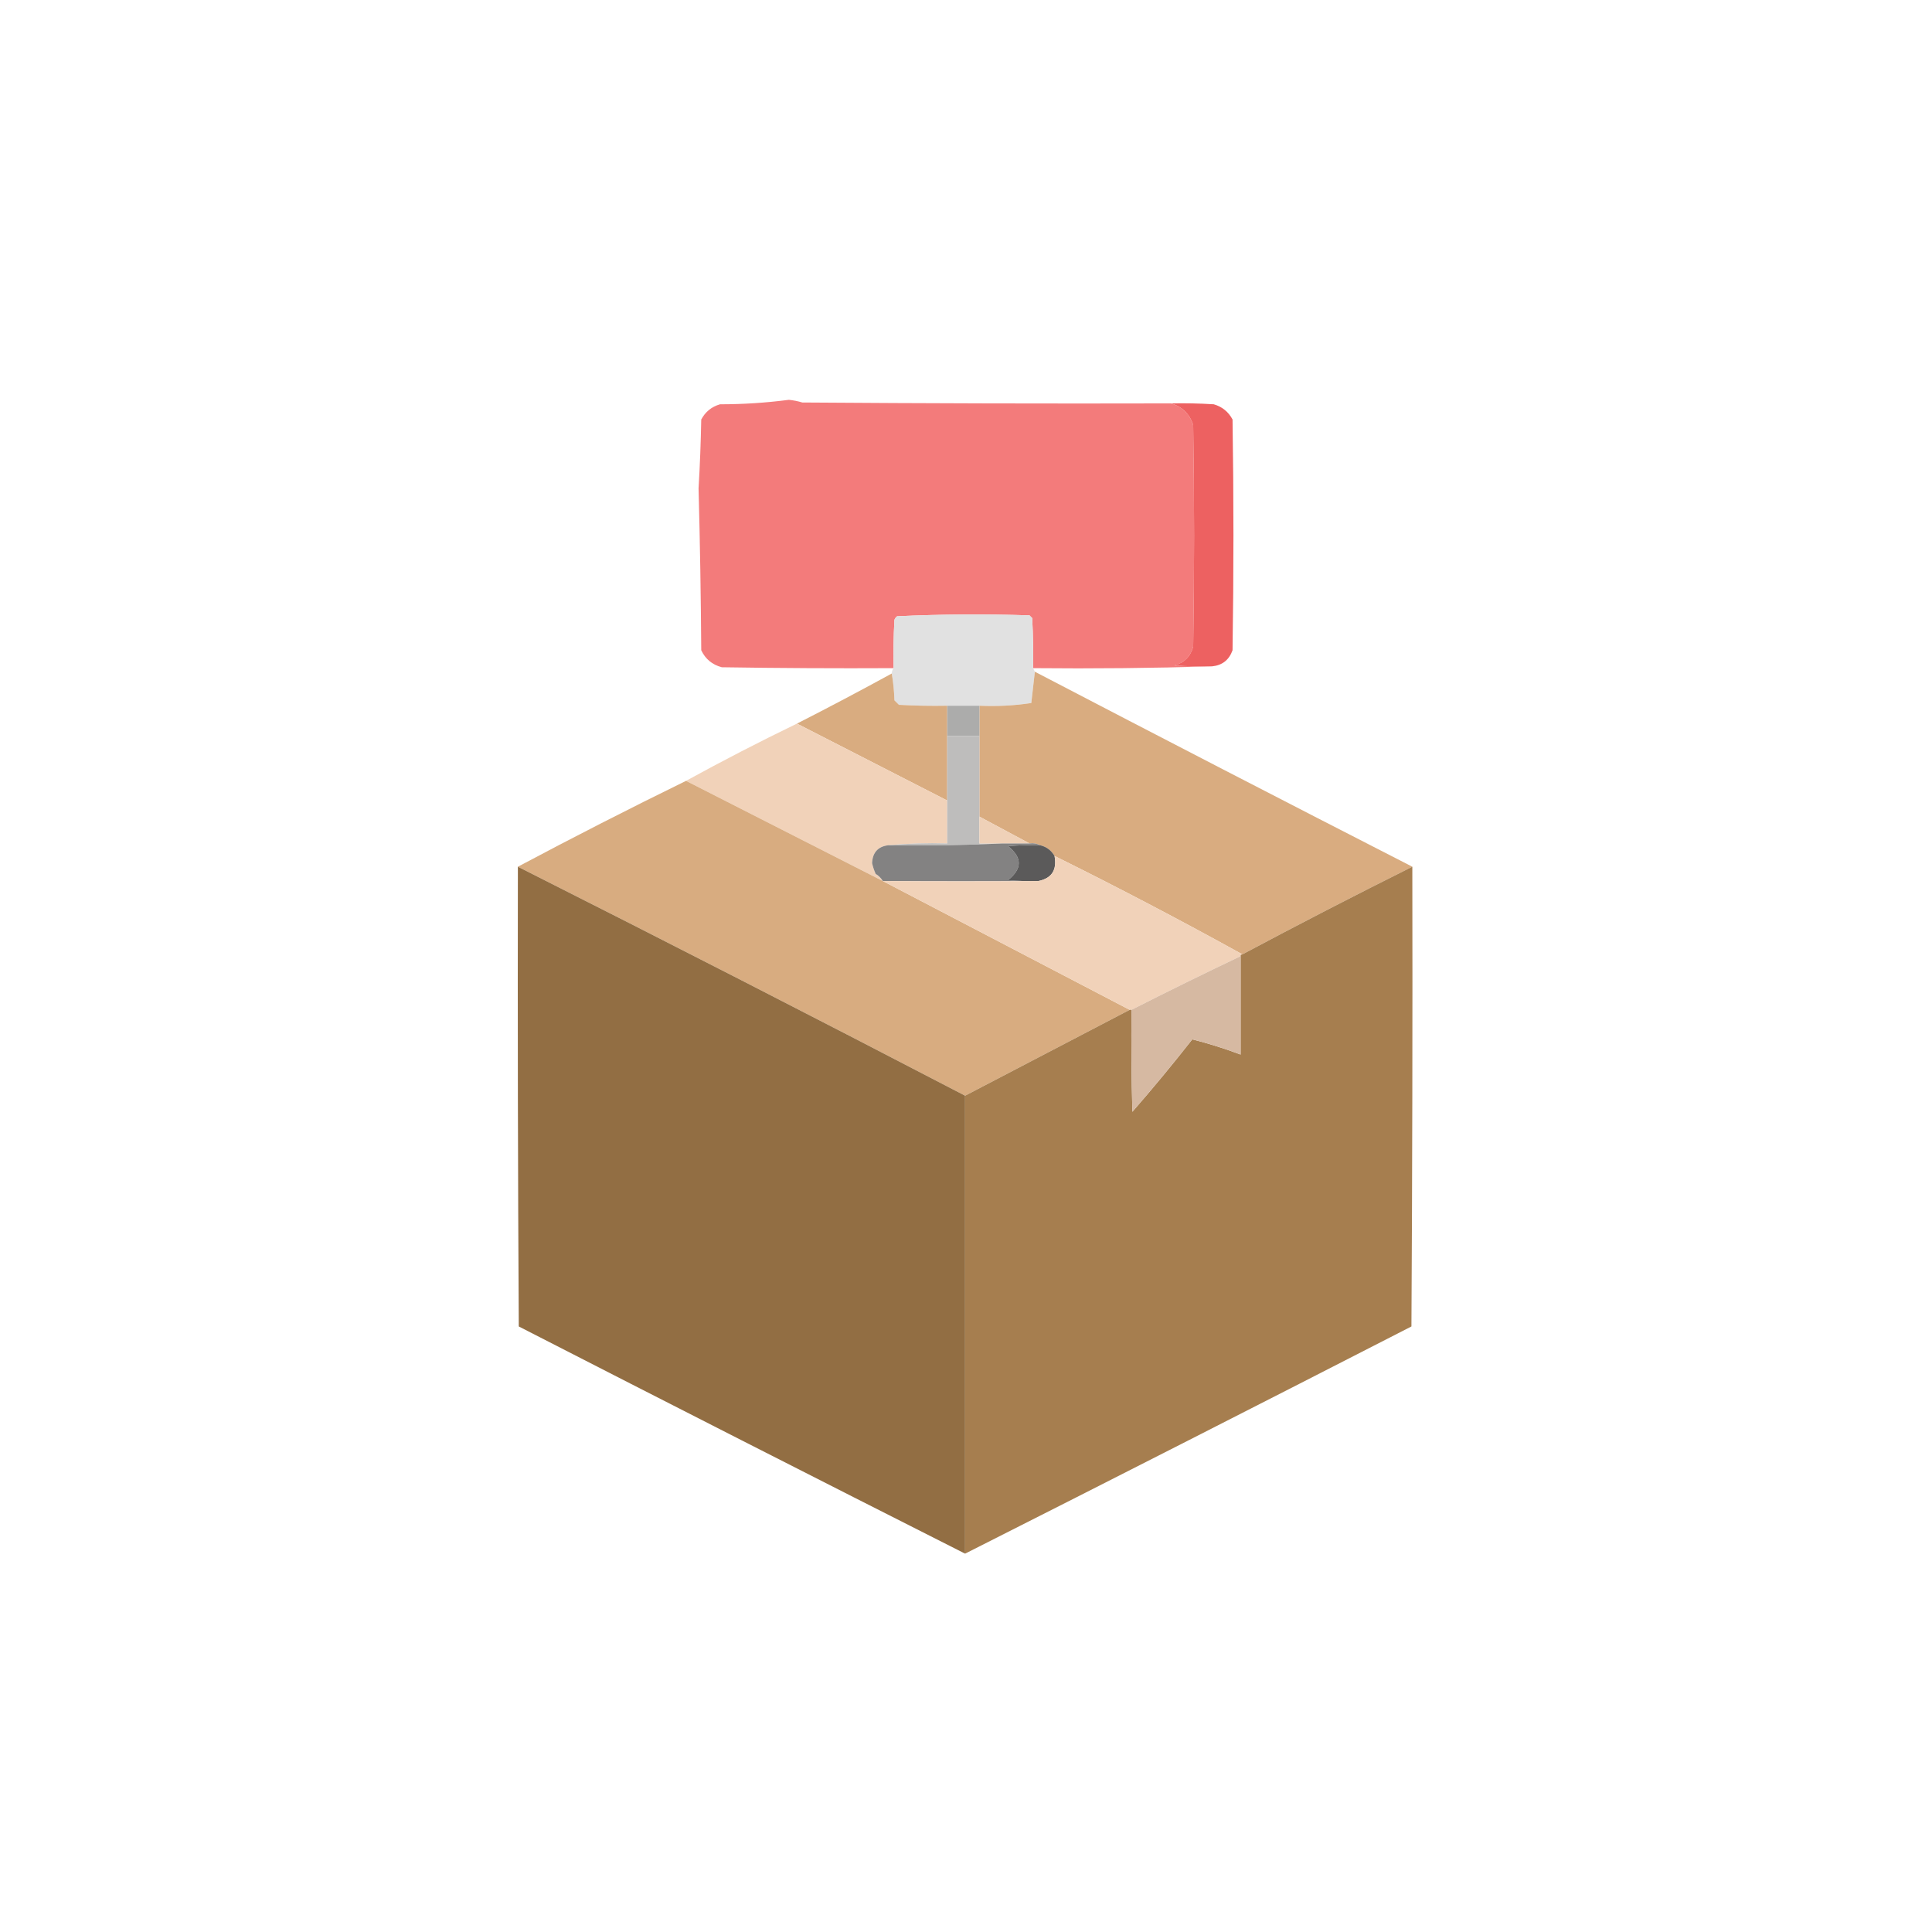 <?xml version="1.0" encoding="UTF-8"?>
<!DOCTYPE svg PUBLIC "-//W3C//DTD SVG 1.1//EN" "http://www.w3.org/Graphics/SVG/1.1/DTD/svg11.dtd">
<svg xmlns="http://www.w3.org/2000/svg" version="1.1" width="1080px" height="1080px" style="shape-rendering:geometricPrecision; text-rendering:geometricPrecision; image-rendering:optimizeQuality; fill-rule:evenodd; clip-rule:evenodd" xmlns:xlink="http://www.w3.org/1999/xlink">
<g><path style="opacity:0.996" fill="#f37b7b" d="M 654.5,225.5 C 660.714,227.211 664.88,231.211 667,237.5C 667.667,278.833 667.667,320.167 667,361.5C 665.5,367 662,370.5 656.5,372C 663.492,372.5 670.492,372.666 677.5,372.5C 644.338,373.498 611.004,373.832 577.5,373.5C 577.666,364.161 577.5,354.827 577,345.5C 576.5,345 576,344.5 575.5,344C 550.791,343.177 526.124,343.343 501.5,344.5C 500.808,345.025 500.308,345.692 500,346.5C 499.5,355.494 499.334,364.494 499.5,373.5C 467.498,373.667 435.498,373.5 403.5,373C 398.16,371.59 394.327,368.423 392,363.5C 391.806,333.319 391.306,303.152 390.5,273C 391.266,260.183 391.766,247.35 392,234.5C 394.315,230.183 397.815,227.35 402.5,226C 415.412,226.004 428.245,225.17 441,223.5C 443.547,223.762 446.047,224.262 448.5,225C 517.166,225.5 585.833,225.667 654.5,225.5 Z"/></g>
<g><path style="opacity:1" fill="#ed6161" d="M 654.5,225.5 C 662.507,225.334 670.507,225.5 678.5,226C 683.185,227.35 686.685,230.183 689,234.5C 689.667,277.5 689.667,320.5 689,363.5C 687.067,368.933 683.234,371.933 677.5,372.5C 670.492,372.666 663.492,372.5 656.5,372C 662,370.5 665.5,367 667,361.5C 667.667,320.167 667.667,278.833 667,237.5C 664.88,231.211 660.714,227.211 654.5,225.5 Z"/></g>
<g><path style="opacity:1" fill="#e1e1e1" d="M 577.5,373.5 C 577.833,374.167 578.167,374.833 578.5,375.5C 577.814,381.234 577.148,387.067 576.5,393C 566.939,394.448 557.273,394.948 547.5,394.5C 541.5,394.5 535.5,394.5 529.5,394.5C 520.494,394.666 511.494,394.5 502.5,394C 501.667,393.167 500.833,392.333 500,391.5C 499.826,386.316 499.326,381.316 498.5,376.5C 498.557,375.391 498.89,374.391 499.5,373.5C 499.334,364.494 499.5,355.494 500,346.5C 500.308,345.692 500.808,345.025 501.5,344.5C 526.124,343.343 550.791,343.177 575.5,344C 576,344.5 576.5,345 577,345.5C 577.5,354.827 577.666,364.161 577.5,373.5 Z"/></g>
<g><path style="opacity:0.999" fill="#d9ac80" d="M 578.5,375.5 C 648.676,412.089 719.01,448.422 789.5,484.5C 757.602,500.401 725.936,516.734 694.5,533.5C 659.981,514.406 624.981,496.072 589.5,478.5C 587.681,475.345 585.015,473.345 581.5,472.5C 579.735,471.539 577.735,471.205 575.5,471.5C 566.201,466.516 556.868,461.516 547.5,456.5C 547.5,441.5 547.5,426.5 547.5,411.5C 547.5,405.833 547.5,400.167 547.5,394.5C 557.273,394.948 566.939,394.448 576.5,393C 577.148,387.067 577.814,381.234 578.5,375.5 Z"/></g>
<g><path style="opacity:0.998" fill="#d9ac80" d="M 498.5,376.5 C 499.326,381.316 499.826,386.316 500,391.5C 500.833,392.333 501.667,393.167 502.5,394C 511.494,394.5 520.494,394.666 529.5,394.5C 529.5,400.167 529.5,405.833 529.5,411.5C 529.5,423.5 529.5,435.5 529.5,447.5C 501.463,433.103 473.463,418.77 445.5,404.5C 463.325,395.421 480.992,386.088 498.5,376.5 Z"/></g>
<g><path style="opacity:1" fill="#acacab" d="M 529.5,394.5 C 535.5,394.5 541.5,394.5 547.5,394.5C 547.5,400.167 547.5,405.833 547.5,411.5C 541.5,411.5 535.5,411.5 529.5,411.5C 529.5,405.833 529.5,400.167 529.5,394.5 Z"/></g>
<g><path style="opacity:1" fill="#f1d2b9" d="M 445.5,404.5 C 473.463,418.77 501.463,433.103 529.5,447.5C 529.5,455.5 529.5,463.5 529.5,471.5C 518.321,471.172 507.321,471.505 496.5,472.5C 490.774,473.238 487.774,476.571 487.5,482.5C 487.967,484.568 488.634,486.568 489.5,488.5C 491.188,489.521 492.521,490.855 493.5,492.5C 456.86,473.846 420.193,455.18 383.5,436.5C 403.845,425.327 424.512,414.66 445.5,404.5 Z"/></g>
<g><path style="opacity:1" fill="#bebdbc" d="M 529.5,411.5 C 535.5,411.5 541.5,411.5 547.5,411.5C 547.5,426.5 547.5,441.5 547.5,456.5C 547.5,461.5 547.5,466.5 547.5,471.5C 551.833,471.5 556.167,471.5 560.5,471.5C 539.34,472.497 518.007,472.831 496.5,472.5C 507.321,471.505 518.321,471.172 529.5,471.5C 529.5,463.5 529.5,455.5 529.5,447.5C 529.5,435.5 529.5,423.5 529.5,411.5 Z"/></g>
<g><path style="opacity:1" fill="#d8ac80" d="M 383.5,436.5 C 420.193,455.18 456.86,473.846 493.5,492.5C 539.531,516.515 585.531,540.515 631.5,564.5C 600.868,580.483 570.201,596.483 539.5,612.5C 456.453,569.309 373.119,526.643 289.5,484.5C 320.513,467.993 351.847,451.993 383.5,436.5 Z"/></g>
<g><path style="opacity:1" fill="#efd1b8" d="M 547.5,456.5 C 556.868,461.516 566.201,466.516 575.5,471.5C 570.5,471.5 565.5,471.5 560.5,471.5C 556.167,471.5 551.833,471.5 547.5,471.5C 547.5,466.5 547.5,461.5 547.5,456.5 Z"/></g>
<g><path style="opacity:1" fill="#838282" d="M 560.5,471.5 C 565.5,471.5 570.5,471.5 575.5,471.5C 577.735,471.205 579.735,471.539 581.5,472.5C 575.491,472.334 569.491,472.501 563.5,473C 571.5,479.333 571.5,485.667 563.5,492C 569.157,492.499 574.824,492.666 580.5,492.5C 551.675,492.704 522.675,492.704 493.5,492.5C 492.521,490.855 491.188,489.521 489.5,488.5C 488.634,486.568 487.967,484.568 487.5,482.5C 487.774,476.571 490.774,473.238 496.5,472.5C 518.007,472.831 539.34,472.497 560.5,471.5 Z"/></g>
<g><path style="opacity:1" fill="#5b5a5a" d="M 581.5,472.5 C 585.015,473.345 587.681,475.345 589.5,478.5C 590.956,486.293 587.956,490.96 580.5,492.5C 574.824,492.666 569.157,492.499 563.5,492C 571.5,485.667 571.5,479.333 563.5,473C 569.491,472.501 575.491,472.334 581.5,472.5 Z"/></g>
<g><path style="opacity:1" fill="#f1d2b9" d="M 589.5,478.5 C 624.981,496.072 659.981,514.406 694.5,533.5C 693.833,533.5 693.5,533.833 693.5,534.5C 673.013,544.244 652.679,554.244 632.5,564.5C 632.167,564.5 631.833,564.5 631.5,564.5C 585.531,540.515 539.531,516.515 493.5,492.5C 522.675,492.704 551.675,492.704 580.5,492.5C 587.956,490.96 590.956,486.293 589.5,478.5 Z"/></g>
<g><path style="opacity:0.998" fill="#a67e4f" d="M 789.5,484.5 C 789.667,570.167 789.5,655.834 789,741.5C 705.923,784.094 622.756,826.427 539.5,868.5C 539.5,783.167 539.5,697.833 539.5,612.5C 570.201,596.483 600.868,580.483 631.5,564.5C 631.833,564.5 632.167,564.5 632.5,564.5C 632.333,583.503 632.5,602.503 633,621.5C 644.525,608.277 655.691,594.777 666.5,581C 675.594,583.308 684.594,586.141 693.5,589.5C 693.5,571.167 693.5,552.833 693.5,534.5C 693.5,533.833 693.833,533.5 694.5,533.5C 725.936,516.734 757.602,500.401 789.5,484.5 Z"/></g>
<g><path style="opacity:1" fill="#926e43" d="M 289.5,484.5 C 373.119,526.643 456.453,569.309 539.5,612.5C 539.5,697.833 539.5,783.167 539.5,868.5C 456.244,826.427 373.077,784.094 290,741.5C 289.5,655.834 289.333,570.167 289.5,484.5 Z"/></g>
<g><path style="opacity:1" fill="#d6b9a2" d="M 693.5,534.5 C 693.5,552.833 693.5,571.167 693.5,589.5C 684.594,586.141 675.594,583.308 666.5,581C 655.691,594.777 644.525,608.277 633,621.5C 632.5,602.503 632.333,583.503 632.5,564.5C 652.679,554.244 673.013,544.244 693.5,534.5 Z"/></g>
</svg>

